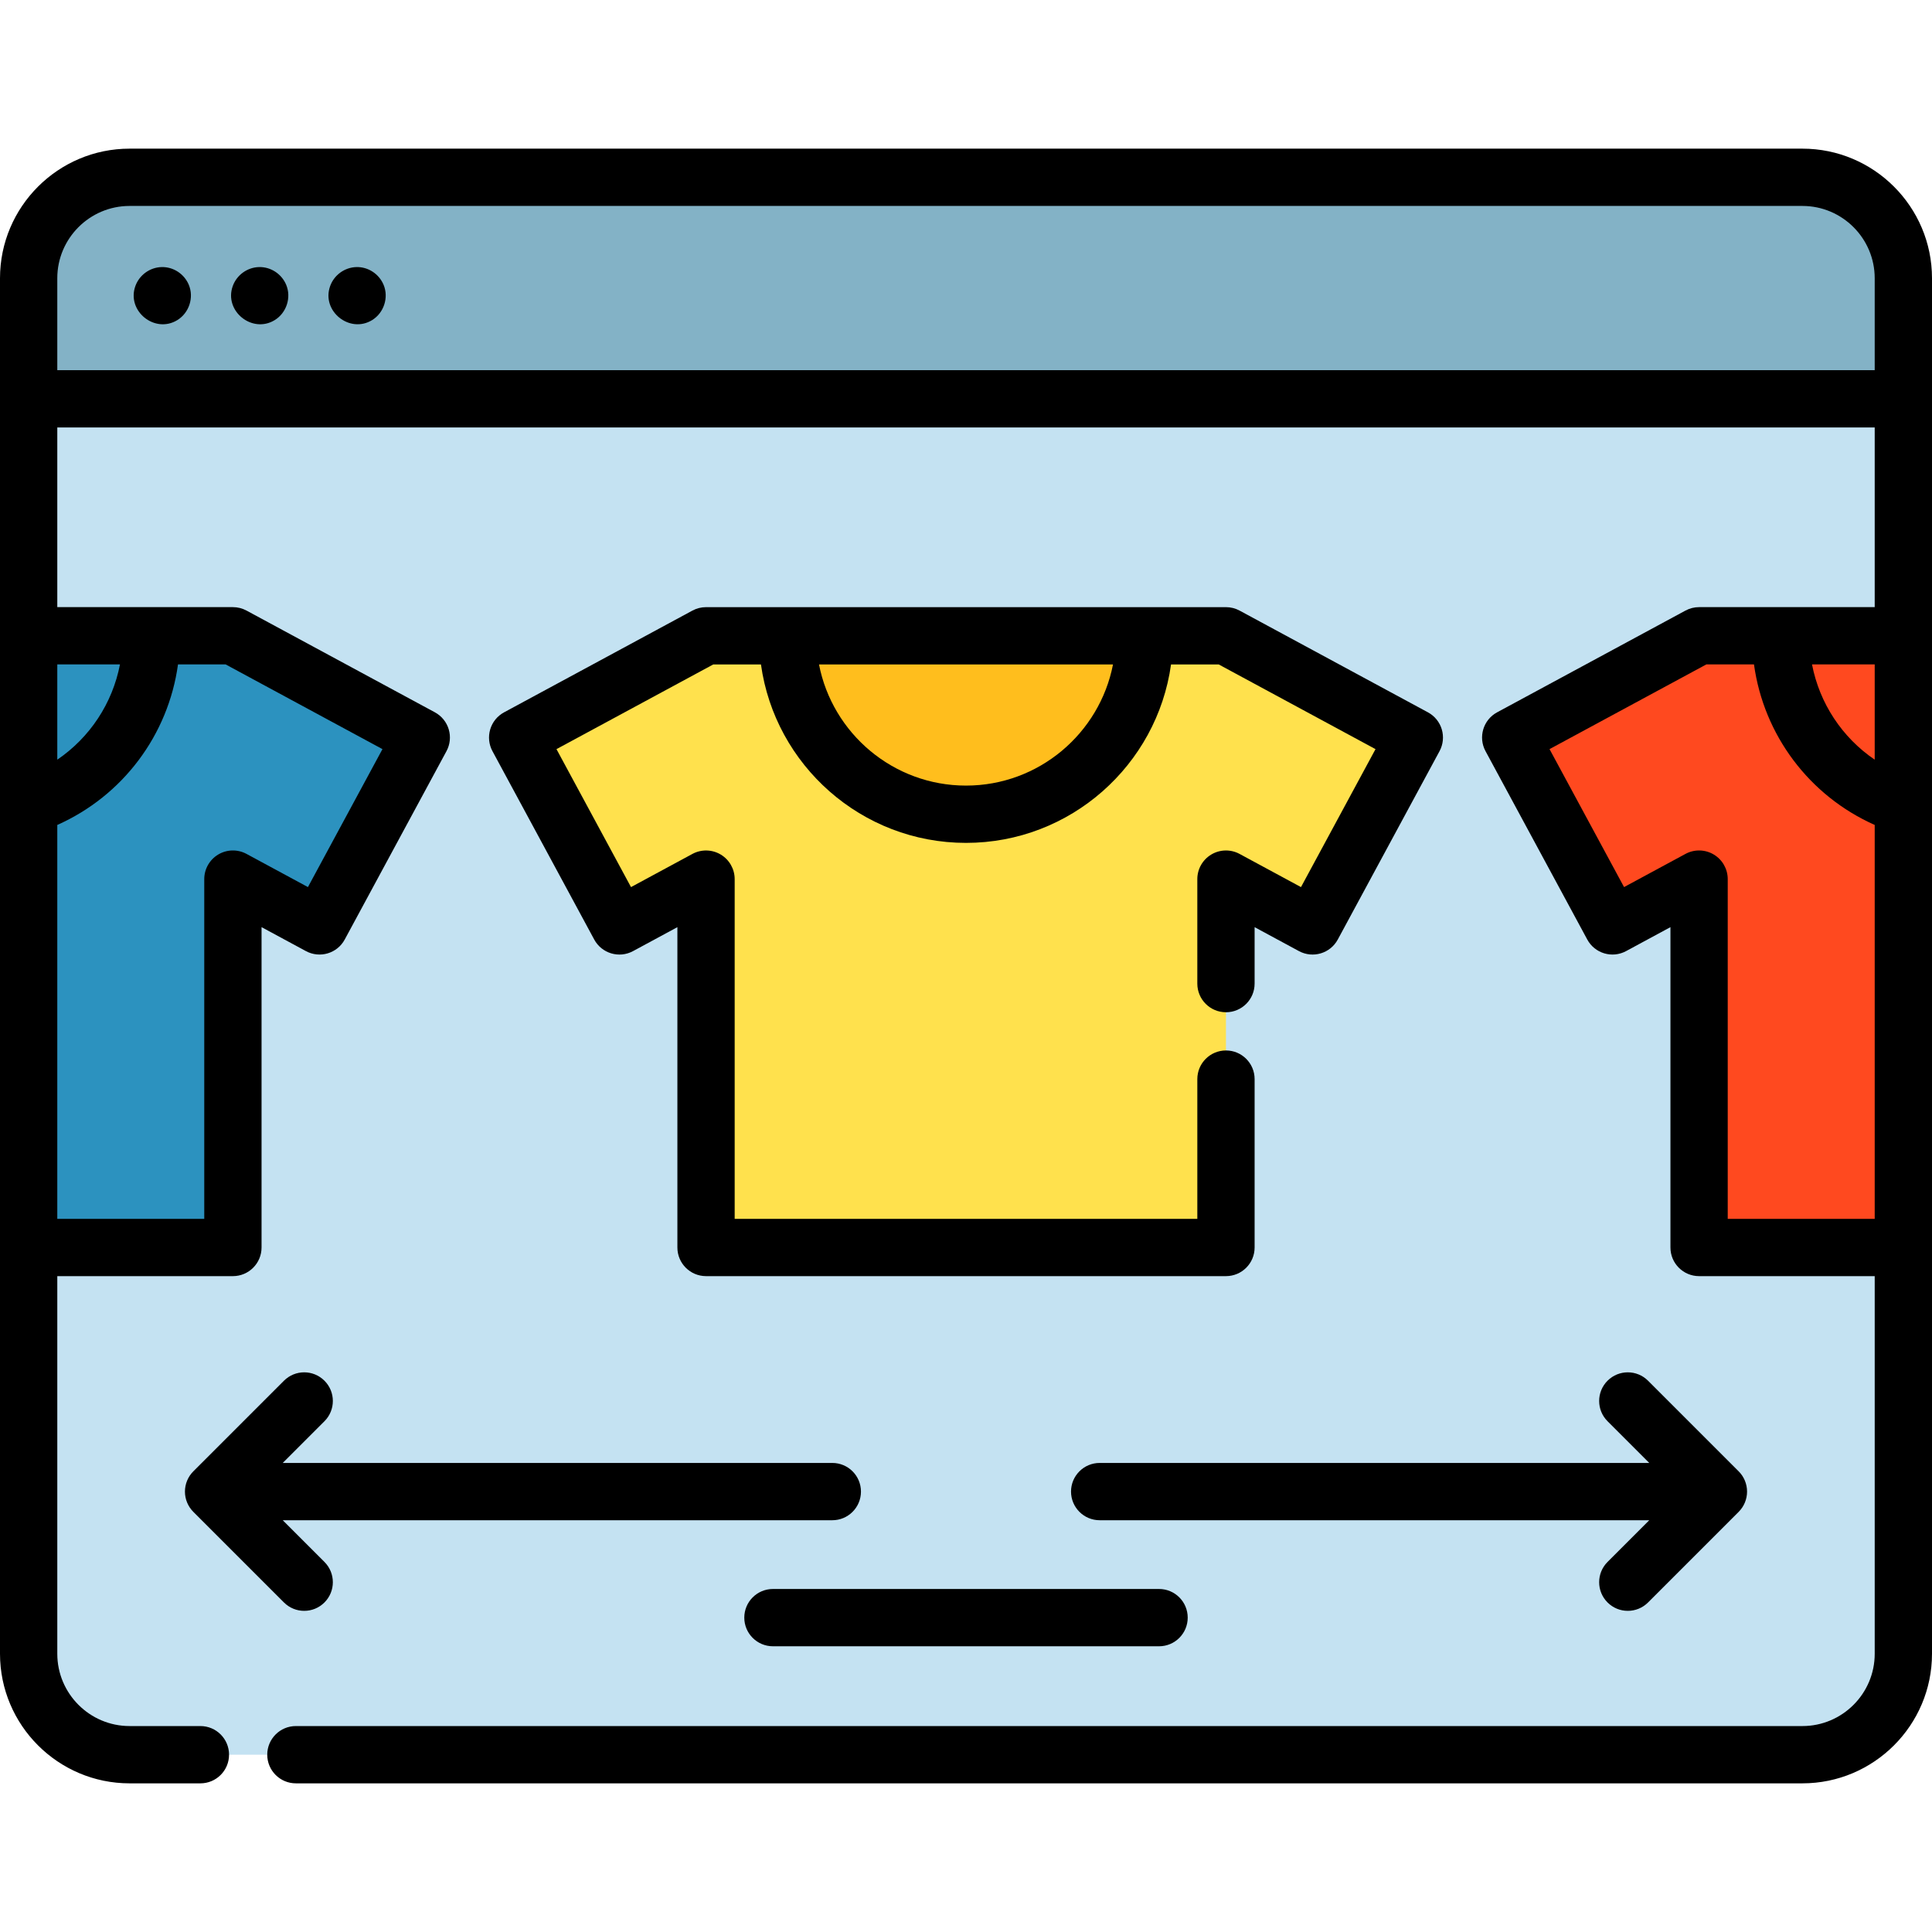 <?xml version="1.0" encoding="iso-8859-1"?>
<!-- Generator: Adobe Illustrator 19.0.0, SVG Export Plug-In . SVG Version: 6.00 Build 0)  -->
<svg version="1.1" id="Layer_1" xmlns="http://www.w3.org/2000/svg" xmlns:xlink="http://www.w3.org/1999/xlink" x="0px" y="0px"
	 viewBox="0 0 505.844 505.844" style="enable-background:new 0 0 505.844 505.844;" xml:space="preserve">
<g>
	<g>
		<path style="fill:#C4E2F2;" d="M498.344,72.851v360.142c0,14.6-11.83,26.43-26.43,26.43H33.93c-14.6,0-26.43-11.83-26.43-26.43
			V72.851c0-14.6,11.83-26.43,26.43-26.43h437.984C486.514,46.421,498.344,58.251,498.344,72.851z"/>
		<path style="fill:#83B2C6;" d="M498.344,72.851v31.57H7.5v-31.57c0-14.6,11.83-26.43,26.43-26.43h437.984
			C486.514,46.421,498.344,58.251,498.344,72.851z"/>
		<g>
			<polygon style="fill:#FFE14D;" points="370.307,193.107 320.988,166.467 184.856,166.467 135.537,193.107 162.178,242.427 
				184.856,230.176 184.856,326.622 320.988,326.622 320.988,230.176 343.667,242.427 			"/>
			<path style="fill:#FFBE1D;" d="M206.208,166.473c0,25.8,20.915,46.714,46.714,46.714s46.714-20.915,46.714-46.714"/>
		</g>
		<g>
			<polygon style="fill:#FF491F;" points="498.341,326.623 444.861,326.623 444.861,230.173 422.181,242.423 395.541,193.103 
				444.861,166.463 498.341,166.463 			"/>
		</g>
		<g>
			<polygon style="fill:#2C92BF;" points="7.5,166.463 60.98,166.463 110.3,193.103 83.66,242.423 60.98,230.173 60.98,326.623 
				7.5,326.623 			"/>
		</g>
	</g>
	<g>
		<path d="M49.425,74.551c-1.194-2.83-4.025-4.704-7.109-4.625c-3.073,0.078-5.834,2.076-6.874,4.968
			c-2.347,6.524,5.071,12.534,10.975,8.924C49.511,81.926,50.839,77.902,49.425,74.551z"/>
		<path d="M100.425,74.551c-1.194-2.83-4.025-4.704-7.109-4.625c-3.073,0.078-5.834,2.076-6.874,4.968
			c-2.35,6.53,5.069,12.522,10.975,8.924C100.508,81.934,101.836,77.896,100.425,74.551z"/>
		<path d="M74.925,74.551c-1.194-2.83-4.025-4.704-7.109-4.625c-3.073,0.078-5.834,2.076-6.874,4.968
			c-2.347,6.524,5.071,12.534,10.975,8.924C75.011,81.926,76.339,77.902,74.925,74.551z"/>
		<path d="M373.872,186.509l-49.319-26.641c-1.095-0.592-2.32-0.901-3.564-0.901H184.856c-1.245,0-2.469,0.31-3.564,0.901
			l-49.319,26.641c-1.75,0.945-3.053,2.547-3.622,4.453c-0.569,1.906-0.358,3.96,0.588,5.71l26.641,49.319
			c1.969,3.644,6.517,5.004,10.163,3.034l11.614-6.273v83.87c0,4.142,3.358,7.5,7.5,7.5h136.131c4.142,0,7.5-3.358,7.5-7.5v-44.087
			c0-4.142-3.358-7.5-7.5-7.5c-4.142,0-7.5,3.358-7.5,7.5v36.587H192.356v-88.945c0-2.642-1.39-5.088-3.658-6.441
			c-2.27-1.353-5.083-1.412-7.406-0.158l-16.08,8.686L145.7,196.142l41.052-22.175h12.486c3.662,26.358,26.334,46.72,53.684,46.72
			c27.35,0,50.022-20.362,53.684-46.72h12.486l41.052,22.175l-19.512,36.122l-16.08-8.686c-2.324-1.255-5.137-1.196-7.406,0.158
			c-2.269,1.353-3.658,3.8-3.658,6.441v27.356c0,4.142,3.358,7.5,7.5,7.5c4.142,0,7.5-3.358,7.5-7.5v-14.781l11.614,6.273
			c3.646,1.969,8.194,0.611,10.163-3.034l26.641-49.319c0.945-1.75,1.157-3.804,0.588-5.71
			C376.925,189.056,375.622,187.454,373.872,186.509z M252.922,205.687c-19.06,0-34.979-13.671-38.487-31.72h76.975
			C287.901,192.016,271.982,205.687,252.922,205.687z"/>
		<path d="M471.914,38.921H33.93C15.221,38.921,0,54.142,0,72.851v360.142c0,18.709,15.221,33.93,33.93,33.93h18.54
			c4.142,0,7.5-3.358,7.5-7.5s-3.358-7.5-7.5-7.5H33.93c-10.438,0-18.93-8.492-18.93-18.93v-98.87h45.98c4.142,0,7.5-3.358,7.5-7.5
			v-83.875l11.616,6.274c3.646,1.968,8.196,0.61,10.163-3.035l26.641-49.32c0.945-1.75,1.156-3.804,0.587-5.71
			c-0.569-1.906-1.872-3.508-3.622-4.454l-49.32-26.64c-1.095-0.591-2.32-0.901-3.564-0.901H15v-47.042h475.844v47.042h-45.983
			c-1.245,0-2.469,0.31-3.564,0.901l-49.32,26.641c-3.645,1.968-5.003,6.519-3.034,10.163l26.64,49.32
			c1.969,3.644,6.518,5.003,10.164,3.035l11.615-6.274v83.875c0,4.142,3.358,7.5,7.5,7.5h45.983v98.87
			c0,10.438-8.492,18.93-18.93,18.93H77.471c-4.142,0-7.5,3.358-7.5,7.5s3.358,7.5,7.5,7.5h394.443
			c18.709,0,33.93-15.221,33.93-33.93V72.851C505.844,54.142,490.623,38.921,471.914,38.921z M100.137,196.138L80.625,232.26
			l-16.081-8.686c-2.324-1.255-5.138-1.196-7.406,0.158c-2.269,1.353-3.658,3.8-3.658,6.441v88.95H15V215.989
			c17.146-7.626,29.05-23.526,31.606-42.026h12.478L100.137,196.138z M31.411,173.963C29.442,184.165,23.513,193.114,15,198.9
			v-24.937H31.411z M15,96.921v-24.07c0-10.438,8.492-18.93,18.93-18.93h437.984c10.438,0,18.93,8.492,18.93,18.93v24.07H15z
			 M490.844,198.902c-8.514-5.786-14.444-14.736-16.414-24.939h16.414V198.902z M452.361,319.123v-88.95
			c0-2.642-1.39-5.088-3.658-6.441c-2.269-1.353-5.083-1.413-7.406-0.158l-16.081,8.686l-19.512-36.122l41.053-22.175h12.478
			c2.556,18.501,14.462,34.402,31.609,42.027v103.133H452.361z"/>
		<path d="M280.421,390.534c0,4.142,3.358,7.5,7.5,7.5h143.895l-10.922,10.922c-2.929,2.929-2.929,7.678,0,10.606
			c1.464,1.465,3.384,2.197,5.303,2.197s3.839-0.732,5.303-2.197l23.726-23.725c1.407-1.406,2.197-3.314,2.197-5.303
			s-0.79-3.897-2.197-5.303L431.5,361.506c-2.929-2.929-7.678-2.929-10.606,0c-2.929,2.929-2.929,7.678,0,10.606l10.922,10.922
			H287.921C283.779,383.034,280.421,386.392,280.421,390.534z"/>
		<path d="M84.951,361.506c-2.929-2.929-7.678-2.929-10.606,0l-23.726,23.726c-1.407,1.406-2.197,3.314-2.197,5.303
			s0.79,3.897,2.197,5.303l23.726,23.725c1.464,1.464,3.384,2.197,5.303,2.197s3.839-0.732,5.303-2.197
			c2.929-2.929,2.929-7.678,0-10.606l-10.922-10.922h143.892c4.142,0,7.5-3.358,7.5-7.5s-3.358-7.5-7.5-7.5H74.028l10.922-10.922
			C87.88,369.183,87.88,364.434,84.951,361.506z"/>
		<path d="M202.373,416.034c-4.142,0-7.5,3.358-7.5,7.5s3.358,7.5,7.5,7.5h101.098c4.142,0,7.5-3.358,7.5-7.5s-3.358-7.5-7.5-7.5
			H202.373z"/>
	</g>
</g>
<g>
</g>
<g>
</g>
<g>
</g>
<g>
</g>
<g>
</g>
<g>
</g>
<g>
</g>
<g>
</g>
<g>
</g>
<g>
</g>
<g>
</g>
<g>
</g>
<g>
</g>
<g>
</g>
<g>
</g>
</svg>
